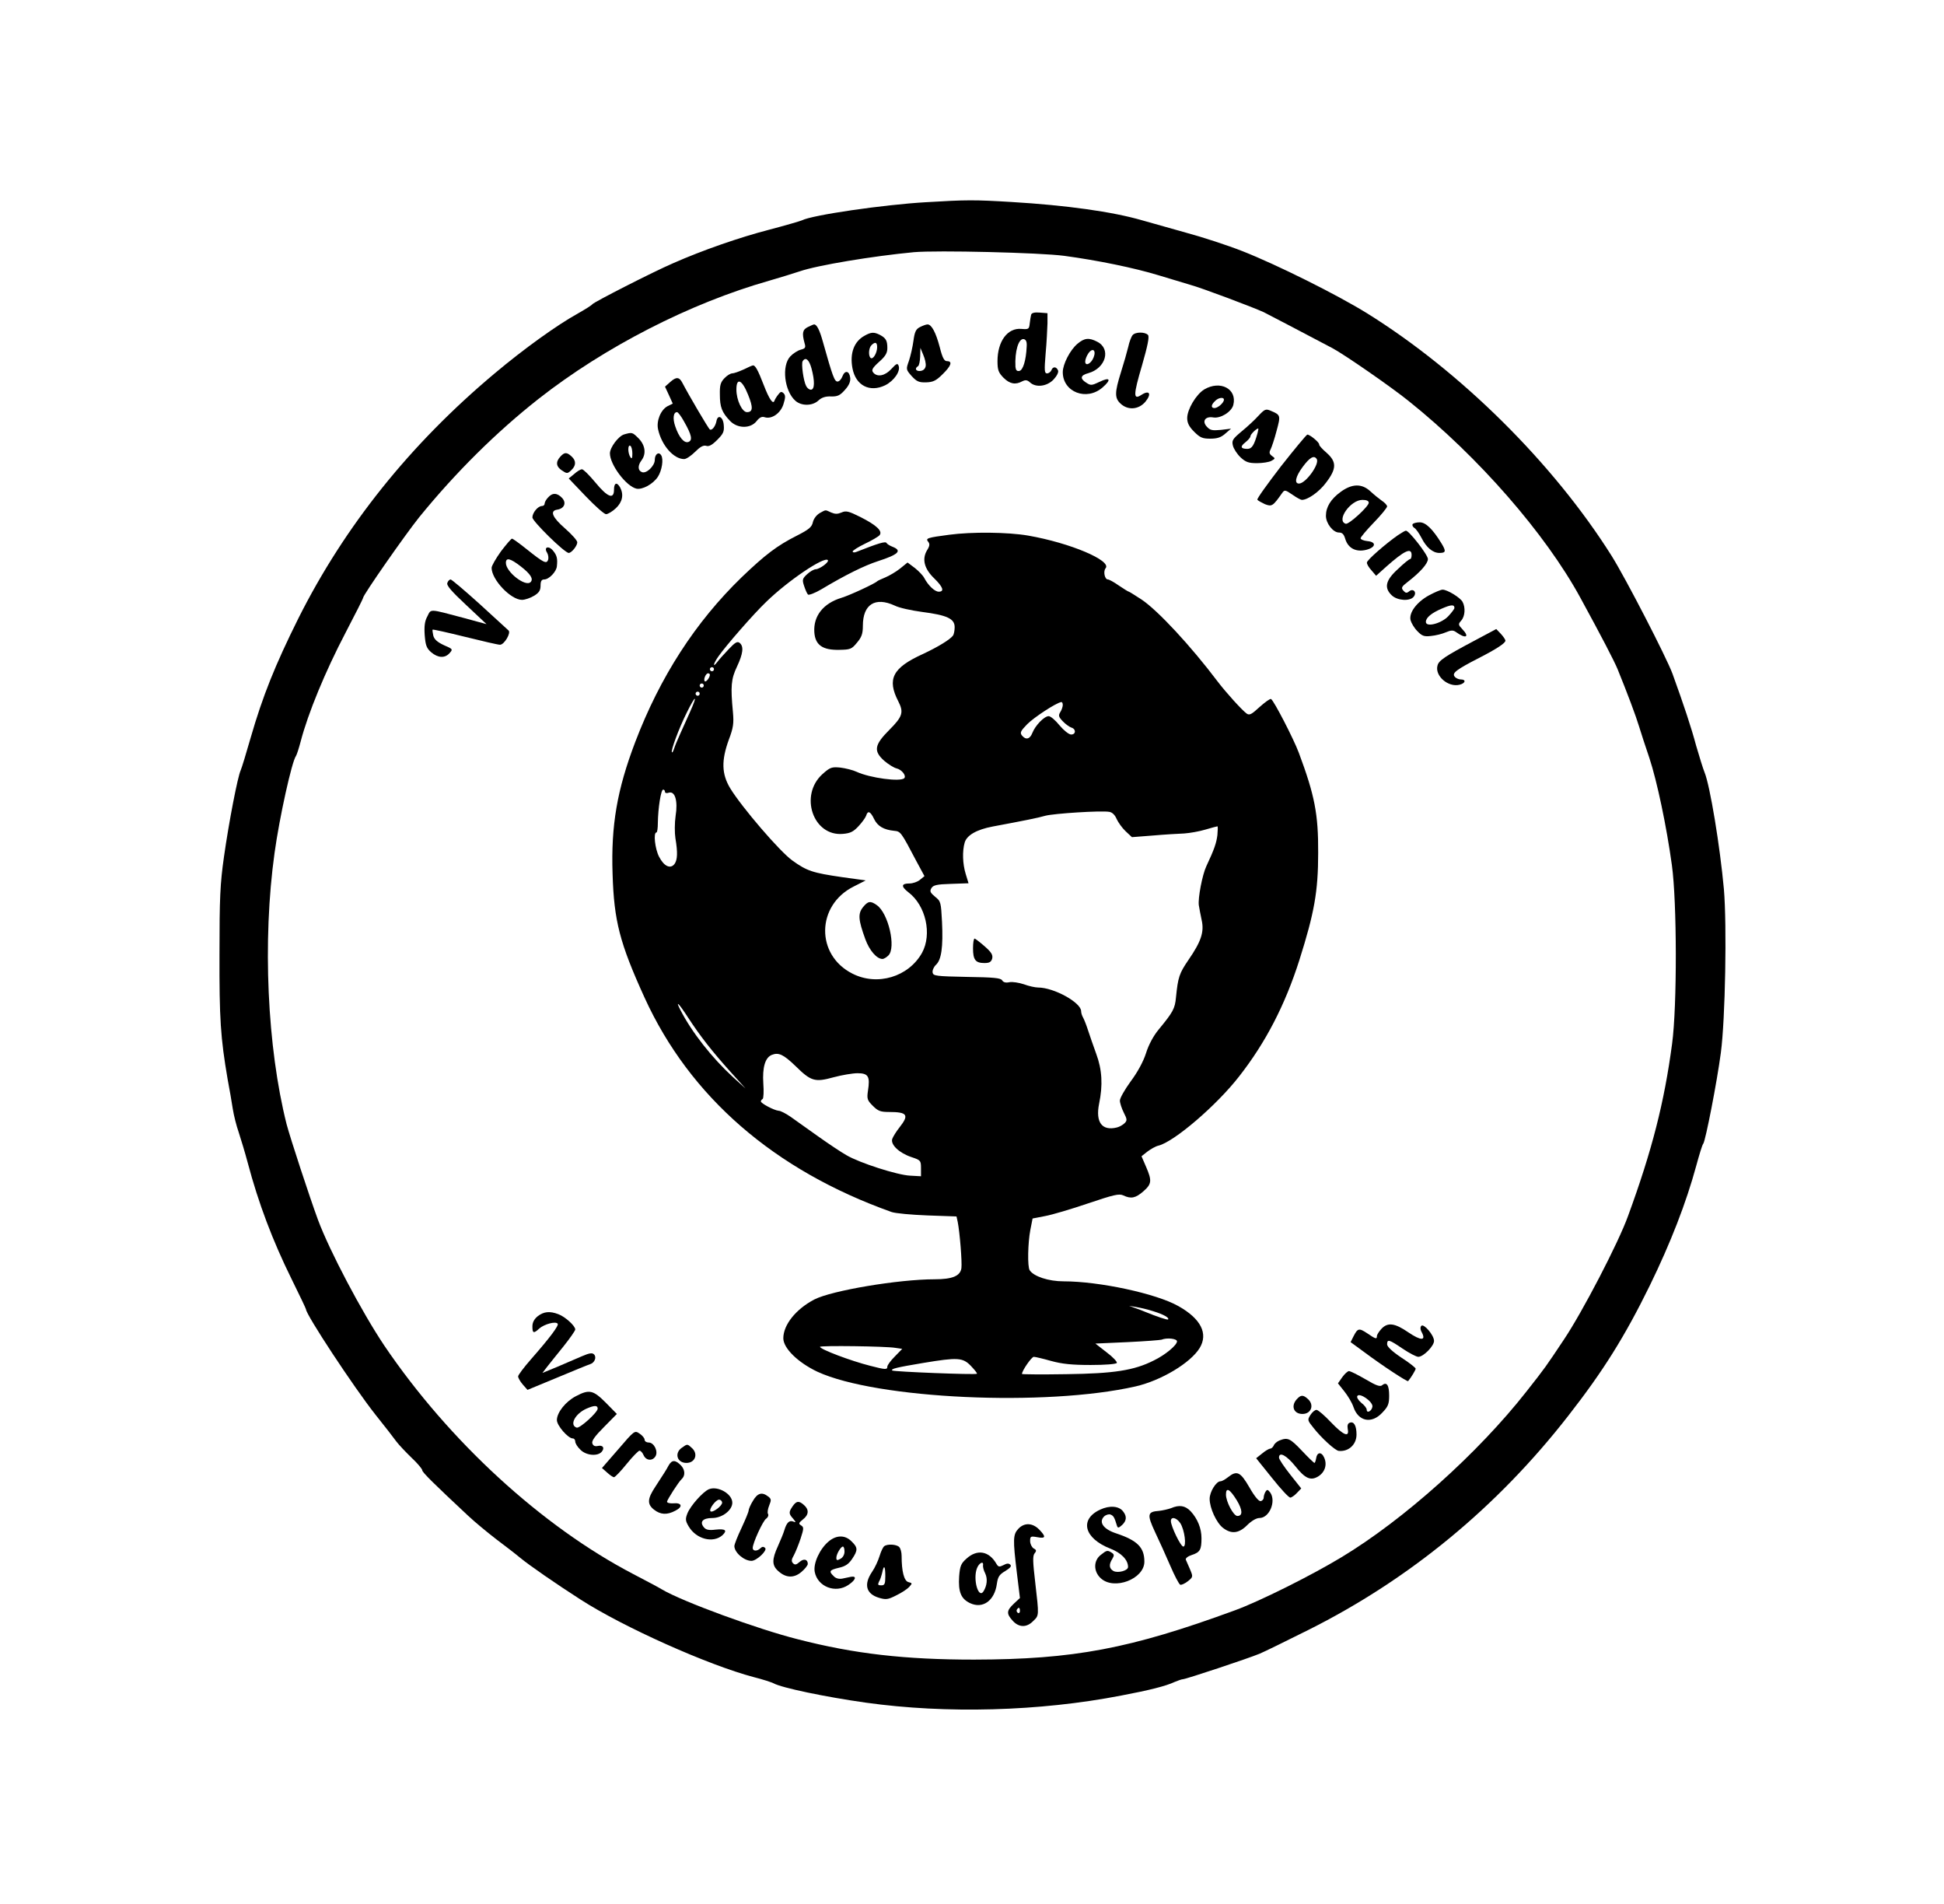<?xml version="1.0" standalone="no"?>
<!DOCTYPE svg PUBLIC "-//W3C//DTD SVG 20010904//EN"
 "http://www.w3.org/TR/2001/REC-SVG-20010904/DTD/svg10.dtd">
<svg version="1.0" xmlns="http://www.w3.org/2000/svg"
 width="953pt" height="933pt" viewBox="0 0 953 933"
 preserveAspectRatio="xMidYMid meet">

<g transform="translate(0,933) scale(0.1,-0.1)"
fill="#000000" stroke="none">
<path d="M4540 8339 c-208 -12 -559 -63 -609 -89 -9 -4 -81 -25 -161 -46 -143
-37 -325 -100 -470 -164 -100 -43 -389 -191 -396 -201 -3 -5 -35 -25 -72 -46
-103 -57 -264 -173 -407 -293 -414 -347 -735 -748 -962 -1200 -115 -231 -175
-381 -234 -585 -22 -77 -44 -149 -49 -160 -15 -32 -58 -255 -82 -424 -19 -133
-22 -203 -22 -476 -1 -317 5 -411 40 -615 9 -47 20 -111 25 -144 5 -32 18 -84
29 -115 10 -31 31 -99 45 -152 52 -196 122 -381 214 -567 39 -79 71 -146 71
-149 0 -26 232 -379 341 -517 44 -55 90 -114 102 -131 12 -16 46 -52 75 -80
29 -27 52 -55 52 -61 0 -10 58 -67 225 -223 33 -31 96 -83 139 -116 44 -33 96
-73 116 -90 45 -37 175 -127 295 -204 211 -136 627 -322 851 -381 44 -11 86
-25 96 -30 39 -22 254 -67 453 -95 394 -55 850 -43 1252 35 138 26 220 47 260
66 17 7 36 14 42 14 14 0 321 102 376 125 22 9 130 62 240 117 495 248 925
602 1273 1049 171 219 277 388 400 639 102 209 178 405 227 585 15 55 30 105
35 110 11 15 67 301 86 445 22 165 30 625 15 802 -19 209 -68 508 -95 573 -7
17 -25 75 -41 130 -24 90 -60 198 -116 353 -30 81 -228 465 -298 577 -285 453
-740 904 -1200 1190 -147 91 -442 238 -610 304 -71 28 -196 69 -278 91 -81 23
-177 50 -213 60 -148 43 -374 74 -640 90 -182 11 -223 11 -420 -1z m678 -263
c163 -22 343 -59 461 -95 53 -16 123 -37 156 -47 53 -14 308 -110 360 -134 16
-8 206 -107 338 -177 58 -31 285 -188 372 -258 342 -273 672 -652 842 -964
107 -196 166 -310 183 -351 48 -118 90 -230 105 -280 9 -30 32 -100 51 -156
37 -112 84 -334 110 -524 25 -179 26 -692 1 -876 -38 -286 -98 -522 -216 -844
-47 -131 -224 -471 -314 -605 -90 -135 -91 -137 -184 -255 -236 -301 -602
-629 -908 -813 -149 -90 -402 -216 -520 -259 -515 -189 -791 -241 -1280 -242
-337 0 -586 28 -865 100 -195 49 -566 185 -665 244 -16 10 -79 43 -140 75
-449 234 -904 652 -1221 1120 -110 164 -268 463 -325 616 -42 114 -136 401
-154 469 -95 377 -119 899 -59 1330 24 174 85 449 105 475 4 6 14 37 23 71 36
138 120 342 220 533 47 90 86 167 86 171 0 14 206 309 275 395 179 220 378
417 585 580 325 255 743 469 1130 579 52 15 120 36 150 46 87 30 359 75 560
94 112 10 620 -2 738 -18z"/>
<path d="M5055 7788 c-2 -7 -5 -26 -7 -43 -3 -28 -5 -30 -41 -27 -68 6 -117
-61 -117 -158 0 -44 5 -56 29 -81 31 -31 59 -36 92 -18 16 8 25 7 38 -5 29
-27 83 -20 115 13 17 18 26 36 23 45 -8 20 -26 21 -33 1 -4 -8 -13 -15 -21
-15 -13 0 -14 13 -7 98 5 53 8 120 9 147 l0 50 -38 3 c-24 2 -39 -1 -42 -10z
m-22 -158 c-3 -66 -18 -115 -36 -118 -12 -2 -17 3 -19 20 -4 75 15 141 41 136
11 -3 16 -13 14 -38z"/>
<path d="M3960 7727 c-26 -13 -29 -30 -16 -78 7 -23 4 -27 -19 -33 -15 -4 -38
-19 -51 -33 -43 -46 -29 -169 25 -217 30 -27 84 -26 113 1 16 15 35 21 62 20
32 -1 44 5 68 32 20 22 28 41 26 59 -4 35 -26 39 -38 8 -5 -14 -16 -26 -24
-26 -15 0 -24 24 -72 195 -16 58 -30 85 -43 85 -3 0 -17 -6 -31 -13z m18 -202
c17 -63 16 -105 -3 -105 -8 0 -18 8 -23 18 -13 24 -25 110 -17 122 14 22 31 8
43 -35z"/>
<path d="M4510 7727 c-20 -10 -26 -23 -32 -67 -4 -30 -14 -74 -22 -98 -15 -42
-15 -43 13 -75 25 -27 36 -32 71 -31 34 1 49 8 81 40 42 41 50 64 21 64 -13 0
-22 16 -35 68 -19 72 -40 112 -60 112 -7 0 -23 -6 -37 -13z m28 -191 c-2 -13
-11 -22 -25 -24 -23 -3 -31 12 -13 23 6 3 10 25 11 48 l1 42 14 -34 c8 -18 14
-43 12 -55z"/>
<path d="M4239 7685 c-52 -28 -74 -86 -60 -160 16 -85 85 -120 161 -83 43 22
76 69 65 96 -5 13 -11 10 -35 -16 -31 -34 -69 -42 -89 -18 -10 12 -5 22 28 52
32 28 41 44 41 68 0 37 -7 49 -37 65 -28 14 -42 14 -74 -4z m61 -56 c0 -28
-19 -61 -31 -54 -13 9 -11 49 3 63 18 18 28 15 28 -9z"/>
<path d="M5552 7687 c-6 -7 -16 -33 -21 -57 -6 -25 -22 -81 -36 -125 -31 -99
-31 -126 -2 -153 36 -34 89 -30 122 9 32 39 20 59 -19 34 -41 -27 -41 -3 3
146 27 94 36 138 29 147 -14 16 -63 16 -76 -1z"/>
<path d="M5282 7645 c-36 -30 -72 -100 -72 -139 0 -98 117 -143 195 -75 45 39
37 53 -16 27 -38 -18 -42 -18 -65 -3 -31 20 -27 36 11 46 86 24 113 119 44
154 -40 21 -63 19 -97 -10z m79 -67 c-12 -31 -41 -45 -41 -20 0 10 7 28 16 41
21 29 39 14 25 -21z"/>
<path d="M3645 7519 c-22 -10 -47 -19 -56 -19 -8 0 -26 -11 -38 -24 -19 -20
-23 -35 -22 -80 0 -61 10 -87 49 -128 36 -39 101 -40 131 -2 14 18 26 24 40
19 35 -11 79 21 92 65 10 32 10 43 0 53 -10 9 -15 8 -26 -7 -8 -10 -16 -23
-18 -29 -7 -22 -26 6 -53 76 -28 73 -42 98 -53 96 -3 0 -24 -9 -46 -20z m22
-123 c26 -63 24 -86 -5 -86 -24 0 -52 59 -52 111 0 61 28 48 57 -25z"/>
<path d="M3286 7458 l-26 -23 19 -41 19 -42 -26 -13 c-33 -18 -55 -72 -46
-113 17 -78 76 -146 128 -146 10 0 34 16 53 35 25 25 41 34 55 30 13 -5 29 4
54 29 30 30 35 41 32 73 -3 41 -30 54 -36 18 -5 -25 -22 -46 -32 -40 -7 4
-106 173 -135 229 -15 29 -30 30 -59 4z m68 -195 c37 -65 42 -91 21 -99 -21
-8 -47 23 -65 77 -13 38 -9 69 9 69 5 0 21 -21 35 -47z"/>
<path d="M5903 7421 c-40 -25 -83 -98 -83 -140 0 -24 9 -42 34 -67 29 -29 41
-34 79 -34 34 0 53 6 74 25 l28 24 -50 -6 c-42 -4 -53 -2 -69 16 -25 27 -7 52
32 45 35 -6 89 27 98 61 20 79 -64 123 -143 76z m97 -50 c0 -15 -30 -41 -46
-41 -18 0 -18 15 2 34 17 18 44 21 44 7z"/>
<path d="M6169 7292 c-19 -21 -56 -55 -83 -77 -44 -37 -48 -44 -42 -69 4 -16
21 -42 38 -58 25 -23 39 -28 80 -28 27 0 59 5 70 11 20 11 21 12 4 24 -14 10
-15 18 -7 33 5 10 19 51 29 90 21 77 20 78 -29 99 -24 10 -29 8 -60 -25z m-4
-84 c-17 -61 -28 -78 -50 -78 -33 0 -37 11 -10 32 14 11 25 24 25 30 0 9 28
37 38 38 2 0 0 -10 -3 -22z"/>
<path d="M3060 7201 c-28 -8 -70 -64 -70 -93 0 -55 79 -161 130 -173 29 -6 81
22 105 58 20 31 29 87 16 106 -12 19 -31 5 -31 -23 0 -29 -41 -69 -63 -60 -21
8 -21 33 -2 58 24 32 18 74 -14 107 -31 31 -32 31 -71 20z m40 -94 c0 -24 -3
-28 -10 -17 -13 20 -13 63 0 55 6 -3 10 -21 10 -38z"/>
<path d="M6280 7045 c-66 -86 -119 -159 -116 -164 3 -5 20 -14 37 -22 34 -13
39 -10 84 54 12 17 15 17 50 -7 21 -15 42 -26 47 -26 29 0 85 39 119 85 52 68
52 102 2 146 -21 18 -37 36 -36 40 3 9 -45 49 -58 49 -4 0 -62 -70 -129 -155z
m175 35 c15 -24 -54 -120 -87 -120 -24 0 -17 34 17 80 35 48 57 61 70 40z"/>
<path d="M2747 7092 c-24 -26 -21 -49 8 -68 24 -16 27 -16 45 1 25 23 25 47 2
68 -24 22 -35 21 -55 -1z"/>
<path d="M2815 7007 l-27 -22 84 -88 c46 -48 90 -87 99 -87 9 0 31 13 48 29
32 30 40 66 21 102 -16 28 -30 23 -30 -11 0 -49 -31 -38 -91 35 -30 36 -59 65
-66 65 -7 0 -24 -10 -38 -23z"/>
<path d="M6572 6919 c-48 -35 -72 -74 -72 -117 0 -37 35 -82 64 -82 16 0 24
-8 31 -32 14 -45 52 -65 102 -53 48 12 52 39 6 43 -18 2 -33 8 -33 14 0 5 29
40 65 77 36 37 65 73 65 79 0 6 -12 19 -26 28 -14 10 -39 30 -56 46 -42 39
-90 38 -146 -3z m138 -53 c0 -18 -98 -108 -113 -103 -48 15 23 117 82 117 20
0 31 -5 31 -14z"/>
<path d="M2687 6892 c-10 -10 -17 -24 -17 -30 0 -7 -6 -12 -13 -12 -20 0 -47
-33 -47 -56 0 -19 158 -174 178 -174 14 0 42 35 42 52 0 9 -27 39 -60 68 -62
54 -76 86 -39 92 35 5 47 33 25 57 -24 26 -48 27 -69 3z"/>
<path d="M4018 6815 c-15 -9 -29 -27 -33 -44 -5 -24 -19 -36 -78 -66 -99 -50
-156 -94 -271 -204 -227 -220 -400 -488 -522 -808 -89 -234 -119 -408 -111
-646 7 -231 35 -339 157 -607 222 -486 635 -845 1210 -1050 19 -7 99 -14 177
-17 l142 -5 6 -27 c10 -51 22 -197 18 -227 -6 -38 -44 -54 -132 -54 -175 0
-504 -55 -589 -99 -90 -47 -152 -124 -152 -190 0 -49 72 -119 167 -164 290
-134 1120 -172 1560 -72 126 29 269 115 314 188 43 71 6 144 -105 206 -108 61
-387 121 -562 121 -74 0 -146 24 -166 54 -12 17 -9 136 3 198 l11 56 62 12
c33 6 128 34 210 62 125 42 152 49 173 39 38 -18 60 -13 98 20 41 36 43 52 13
121 l-22 51 29 23 c16 12 40 26 54 29 77 19 286 198 396 340 130 166 225 350
295 570 73 231 92 335 92 525 1 190 -17 282 -95 491 -25 67 -122 255 -136 263
-4 3 -29 -15 -56 -39 -40 -37 -50 -42 -64 -32 -23 17 -101 103 -142 157 -132
175 -293 348 -372 401 -32 21 -61 39 -63 39 -3 0 -25 14 -49 30 -24 17 -48 30
-54 30 -15 0 -24 39 -11 55 31 37 -173 124 -380 160 -99 17 -275 19 -387 4
-106 -14 -117 -17 -103 -34 9 -11 8 -21 -6 -43 -25 -43 -13 -90 36 -137 43
-42 51 -65 22 -65 -20 0 -52 31 -71 67 -6 12 -27 34 -46 49 l-36 27 -37 -30
c-20 -16 -53 -35 -72 -43 -19 -8 -37 -16 -40 -19 -10 -11 -135 -69 -175 -81
-89 -27 -138 -89 -133 -168 4 -63 40 -89 123 -87 53 1 60 3 86 35 23 27 29 44
29 83 0 105 60 143 156 99 21 -11 81 -24 133 -31 124 -16 161 -33 161 -75 0
-17 -4 -35 -8 -41 -15 -20 -74 -56 -149 -91 -147 -67 -176 -122 -119 -232 27
-53 21 -74 -44 -139 -74 -74 -79 -104 -25 -152 20 -17 47 -34 60 -37 26 -6 49
-36 38 -48 -19 -19 -168 1 -233 31 -19 9 -56 18 -81 21 -42 4 -50 1 -87 -32
-115 -104 -46 -306 100 -293 37 3 52 11 77 38 17 18 34 42 37 51 8 27 21 22
39 -16 17 -35 47 -53 99 -58 31 -3 33 -5 108 -148 l40 -74 -22 -18 c-12 -10
-35 -18 -51 -18 -41 0 -43 -14 -6 -43 86 -65 117 -206 67 -297 -66 -118 -219
-164 -341 -102 -181 91 -178 335 6 427 l59 30 -116 16 c-144 21 -172 30 -243
81 -62 44 -248 261 -305 354 -43 71 -44 137 -7 239 22 58 25 80 20 135 -12
127 -9 162 20 223 30 64 34 99 13 116 -11 9 -22 3 -54 -31 -23 -24 -48 -52
-56 -63 -24 -31 -19 -7 6 28 37 53 173 209 235 268 107 104 283 222 301 204 9
-9 -39 -44 -59 -45 -9 0 -28 -11 -42 -24 -24 -22 -25 -28 -15 -58 6 -18 14
-37 19 -42 4 -4 34 7 66 26 117 70 210 116 278 138 99 32 119 51 71 70 -13 5
-27 13 -30 19 -6 9 -41 -2 -148 -44 -10 -4 -18 -3 -18 2 0 5 27 22 60 38 34
16 66 35 72 42 16 20 -15 49 -94 89 -58 29 -71 32 -93 22 -19 -8 -31 -8 -50 0
-31 14 -24 15 -57 -3z m-518 -765 c0 -5 -4 -10 -10 -10 -5 0 -10 5 -10 10 0 6
5 10 10 10 6 0 10 -4 10 -10z m-20 -27 c0 -14 -19 -38 -25 -32 -8 8 5 39 16
39 5 0 9 -3 9 -7z m-30 -53 c0 -5 -4 -10 -10 -10 -5 0 -10 5 -10 10 0 6 5 10
10 10 6 0 10 -4 10 -10z m-20 -40 c0 -5 -4 -10 -10 -10 -5 0 -10 5 -10 10 0 6
5 10 10 10 6 0 10 -4 10 -10z m-48 -91 c-16 -35 -38 -84 -49 -109 -11 -25 -24
-55 -28 -68 -4 -13 -9 -22 -11 -19 -7 6 34 117 73 195 44 89 55 90 15 1z
m1828 36 c0 -8 -5 -24 -12 -35 -10 -16 -9 -23 11 -44 13 -14 32 -28 43 -32 24
-7 23 -34 -1 -34 -11 0 -36 20 -57 45 -20 25 -44 45 -53 45 -22 0 -66 -46 -80
-82 -12 -31 -32 -36 -51 -13 -11 14 -7 22 26 56 34 34 144 106 167 108 4 1 7
-6 7 -14z m-1950 -426 c0 -6 8 -8 19 -4 30 9 45 -40 33 -114 -5 -34 -5 -83 -1
-109 12 -71 10 -106 -4 -126 -20 -27 -52 -12 -76 35 -20 38 -29 119 -13 119 4
0 7 21 7 48 1 71 15 162 26 162 5 0 9 -5 9 -11z m2214 -133 c8 -17 27 -44 44
-60 l31 -29 103 8 c57 5 126 9 153 10 28 2 74 10 104 19 30 9 57 16 59 16 3 0
2 -19 0 -43 -5 -39 -15 -69 -54 -152 -20 -42 -42 -158 -37 -192 2 -15 9 -48
14 -73 13 -58 -3 -105 -65 -195 -45 -66 -51 -84 -61 -183 -5 -56 -15 -73 -85
-158 -25 -30 -49 -74 -62 -116 -13 -41 -42 -94 -75 -138 -29 -40 -53 -82 -53
-94 0 -12 9 -39 19 -59 17 -33 17 -39 4 -52 -8 -8 -25 -18 -38 -21 -73 -18
-105 26 -87 116 19 91 15 167 -14 245 -14 39 -32 90 -40 115 -8 25 -19 53 -24
62 -6 10 -10 24 -10 32 0 42 -133 116 -211 116 -14 0 -46 7 -70 16 -24 8 -56
13 -71 10 -18 -4 -30 0 -35 9 -7 12 -42 15 -173 17 -151 3 -165 5 -168 21 -2
11 5 27 16 38 27 24 36 87 30 211 -5 96 -6 101 -34 123 -24 20 -27 27 -18 42
9 15 27 19 96 21 l86 3 -14 46 c-15 49 -17 111 -5 153 10 36 58 64 137 79 155
29 221 42 259 53 42 11 273 26 313 19 14 -2 28 -15 36 -35z m-2101 -973 c60
-92 118 -166 207 -265 l75 -83 -63 57 c-102 94 -200 218 -256 327 -27 52 -9
35 37 -36z m527 -238 c76 -75 95 -80 186 -55 41 11 94 20 118 20 53 0 62 -16
51 -86 -6 -40 -3 -47 24 -74 25 -25 37 -30 79 -30 90 0 100 -14 52 -75 -16
-20 -32 -46 -36 -57 -9 -28 34 -69 94 -89 45 -15 47 -17 47 -55 l0 -39 -54 3
c-62 3 -246 62 -311 100 -25 14 -88 56 -140 93 -52 37 -113 80 -135 96 -22 15
-48 29 -58 29 -22 2 -87 36 -87 46 0 4 4 9 9 12 4 3 6 37 3 76 -5 79 9 127 42
140 33 13 57 2 116 -55z m1755 -1202 c49 -15 79 -32 71 -40 -3 -3 -55 14 -111
37 -11 5 -33 13 -50 19 l-30 11 35 -6 c19 -3 58 -12 85 -21z m115 -147 c0 -19
-58 -67 -114 -94 -97 -49 -196 -64 -428 -67 -120 -2 -218 -1 -218 1 0 16 47
84 58 84 7 0 45 -9 84 -20 54 -15 103 -20 195 -20 68 0 124 4 128 10 3 5 -19
29 -50 52 l-55 43 157 7 c86 4 161 10 167 12 27 11 76 5 76 -8z m-1381 -32
l34 -5 -37 -38 c-20 -20 -36 -42 -36 -49 0 -16 -10 -15 -84 4 -95 24 -246 81
-246 93 0 7 323 3 369 -5z m371 -89 c18 -19 32 -36 29 -38 -7 -6 -409 10 -415
16 -8 8 20 15 152 37 169 28 194 27 234 -15z"/>
<path d="M4770 4682 c0 -56 12 -72 56 -72 24 0 33 5 38 22 4 18 -4 31 -37 60
-23 20 -45 37 -49 38 -5 0 -8 -22 -8 -48z"/>
<path d="M6925 6761 c-3 -6 1 -13 8 -18 8 -4 24 -27 36 -50 23 -46 55 -73 87
-73 32 0 34 8 11 46 -44 72 -78 104 -107 104 -16 0 -31 -4 -35 -9z"/>
<path d="M6853 6707 c-59 -41 -152 -122 -152 -134 -1 -7 9 -24 22 -38 l23 -27
49 44 c90 80 125 96 125 58 0 -11 -3 -20 -7 -20 -5 0 -32 -22 -60 -49 -61 -55
-69 -92 -30 -129 28 -26 88 -30 107 -7 18 22 -2 44 -23 26 -11 -9 -17 -8 -28
5 -11 13 -8 19 22 42 62 48 99 90 99 112 0 21 -94 141 -108 139 -4 0 -21 -10
-39 -22z"/>
<path d="M2456 6628 c-25 -35 -46 -71 -46 -81 0 -58 94 -157 149 -157 14 0 41
9 59 20 25 15 32 27 32 50 0 22 5 30 18 30 23 0 60 38 62 65 4 37 0 53 -18 75
-22 28 -48 19 -30 -9 6 -10 8 -26 5 -35 -8 -21 -21 -15 -106 53 -35 28 -67 51
-71 51 -4 0 -28 -28 -54 -62z m97 -74 c49 -38 63 -62 48 -77 -25 -25 -121 50
-121 94 0 28 21 23 73 -17z"/>
<path d="M2193 6473 c-5 -12 20 -41 93 -109 l99 -93 -110 30 c-174 46 -161 46
-180 8 -13 -23 -16 -49 -13 -92 4 -50 9 -64 32 -84 33 -28 67 -30 90 -4 17 19
16 20 -28 39 -32 15 -47 28 -52 47 -3 14 -5 28 -3 29 2 2 73 -14 158 -35 85
-21 162 -39 172 -39 21 0 55 58 42 70 -4 4 -68 62 -141 129 -73 66 -138 121
-143 121 -5 0 -13 -7 -16 -17z"/>
<path d="M7005 6412 c-60 -33 -99 -85 -90 -122 4 -14 18 -38 33 -53 23 -24 33
-28 67 -24 22 2 55 10 73 18 26 11 36 11 50 1 47 -34 68 -25 32 13 -22 23 -22
26 -7 43 19 21 22 64 7 92 -11 21 -75 60 -98 60 -9 0 -39 -13 -67 -28z m125
-62 c0 -4 -13 -22 -30 -40 -34 -36 -110 -56 -110 -28 0 21 28 44 80 66 44 19
60 20 60 2z"/>
<path d="M7230 6191 c-147 -78 -177 -98 -183 -123 -14 -50 52 -108 108 -94 29
7 34 26 6 26 -10 0 -24 6 -30 14 -14 17 8 34 119 91 86 44 130 73 130 85 0 5
-10 20 -22 33 l-23 24 -105 -56z"/>
<path d="M4230 4883 c-25 -32 -22 -62 12 -156 20 -55 56 -97 84 -97 7 0 20 8
29 17 39 38 0 208 -57 247 -31 22 -43 20 -68 -11z"/>
<path d="M2636 2879 c-17 -14 -26 -30 -26 -50 0 -34 6 -36 34 -10 24 21 81 37
90 23 6 -9 -38 -68 -131 -174 -35 -40 -63 -77 -63 -84 0 -7 10 -25 23 -40 l23
-26 145 60 c79 33 152 63 162 66 22 7 33 34 19 48 -9 9 -24 6 -59 -9 -27 -12
-81 -35 -121 -52 l-73 -30 23 30 c13 16 49 62 81 101 31 39 57 76 57 82 0 18
-50 63 -83 75 -42 16 -71 13 -101 -10z"/>
<path d="M6772 2817 c-12 -13 -22 -29 -22 -35 0 -17 -6 -15 -47 13 -41 27 -47
26 -68 -15 l-14 -28 67 -49 c91 -68 212 -147 215 -142 16 19 37 55 37 61 0 4
-31 29 -70 54 -45 30 -70 54 -70 65 0 27 10 24 76 -21 33 -22 67 -40 77 -40
25 0 77 53 77 78 0 28 -50 86 -62 74 -6 -6 -6 -18 2 -32 22 -42 -4 -42 -66 0
-67 46 -101 50 -132 17z"/>
<path d="M6580 2580 l-21 -30 31 -39 c17 -21 38 -56 45 -77 24 -71 89 -84 141
-28 29 30 34 43 34 84 0 51 -12 69 -34 51 -10 -9 -30 -2 -82 29 -38 22 -74 40
-81 40 -6 0 -21 -13 -33 -30z m148 -144 c-3 -22 -28 -35 -28 -15 0 7 -12 23
-27 34 -15 13 -23 27 -19 33 11 18 77 -28 74 -52z"/>
<path d="M2823 2487 c-50 -26 -93 -80 -93 -117 0 -27 55 -90 78 -90 7 0 12 -7
12 -15 0 -9 11 -27 25 -40 28 -29 85 -34 105 -10 16 19 5 34 -20 28 -13 -3
-22 1 -26 12 -5 12 11 35 57 81 l63 64 -54 55 c-62 62 -81 67 -147 32z m107
-61 c0 -18 -88 -98 -103 -93 -37 12 -8 68 48 93 39 17 55 17 55 0z"/>
<path d="M6357 2472 c-30 -33 -15 -72 28 -72 43 0 59 44 27 73 -24 22 -35 21
-55 -1z"/>
<path d="M6424 2395 c-15 -24 -15 -26 15 -63 38 -49 107 -112 124 -113 48 -5
87 31 87 80 0 44 -13 66 -33 58 -10 -3 -13 -14 -10 -31 9 -43 -21 -31 -83 34
-31 33 -63 60 -70 60 -8 0 -21 -11 -30 -25z"/>
<path d="M3031 2227 l-80 -92 25 -22 c14 -13 29 -23 34 -23 5 0 33 29 62 65
29 36 58 65 63 65 6 0 15 -10 20 -22 12 -27 43 -30 58 -6 15 23 -6 68 -33 68
-11 0 -20 6 -20 14 0 7 -11 21 -25 30 -24 16 -25 15 -104 -77z"/>
<path d="M6272 2270 c-12 -5 -25 -16 -28 -25 -4 -8 -11 -15 -18 -15 -6 -1 -24
-11 -39 -24 l-29 -23 78 -97 c42 -53 82 -96 89 -96 6 0 21 10 33 23 l21 22
-54 68 c-30 38 -55 75 -55 83 0 31 37 11 79 -41 50 -63 77 -74 115 -50 32 21
43 58 27 92 -13 29 -35 26 -39 -5 -2 -12 -6 -22 -8 -22 -3 0 -31 27 -62 60
-58 61 -69 66 -110 50z"/>
<path d="M3342 2234 c-37 -26 -23 -74 23 -74 43 0 59 44 27 73 -23 21 -22 21
-50 1z"/>
<path d="M3278 2148 c-14 -26 -21 -36 -65 -104 -40 -60 -41 -86 -7 -113 32
-25 64 -27 105 -5 38 19 32 40 -10 36 -17 -1 -31 2 -31 8 0 9 58 99 71 110 19
17 18 45 -2 67 -28 29 -45 29 -61 1z"/>
<path d="M6020 2090 c-14 -11 -30 -20 -37 -20 -21 0 -53 -52 -53 -86 0 -45 33
-117 65 -142 41 -32 78 -28 119 13 21 21 45 35 60 35 49 0 83 82 53 125 -12
15 -15 16 -23 4 -5 -8 -9 -21 -9 -29 0 -8 -7 -16 -15 -17 -9 -2 -30 23 -55 67
-44 76 -61 85 -105 50z m43 -113 c29 -48 30 -77 3 -77 -19 0 -56 70 -56 105 0
38 19 27 53 -28z"/>
<path d="M3475 2031 c-30 -13 -90 -81 -105 -118 -11 -28 -10 -37 6 -64 37 -63
120 -84 166 -43 25 24 14 32 -35 27 -31 -4 -46 -1 -56 11 -23 27 -6 46 41 46
48 0 98 38 98 75 0 44 -72 84 -115 66z m65 -66 c0 -16 -47 -51 -57 -42 -9 10
26 57 42 57 8 0 15 -7 15 -15z"/>
<path d="M3691 1974 c-12 -19 -21 -41 -21 -47 0 -7 -16 -45 -35 -86 -19 -40
-35 -80 -35 -89 1 -32 48 -72 84 -72 25 0 79 51 67 63 -8 8 -15 7 -23 -1 -16
-16 -38 -15 -38 1 0 24 49 131 65 143 10 7 14 18 10 24 -4 6 -1 25 6 42 11 27
10 32 -6 44 -30 23 -52 16 -74 -22z"/>
<path d="M3886 1948 c-20 -29 -20 -37 2 -61 15 -19 15 -20 0 -14 -19 7 -32 -6
-43 -43 -4 -14 -18 -48 -31 -77 -30 -65 -30 -94 -1 -121 38 -36 78 -38 115 -7
18 15 32 33 32 40 0 23 -20 28 -41 9 -15 -13 -22 -15 -31 -6 -9 9 -9 18 4 40
8 15 23 52 33 82 16 49 16 55 2 64 -13 8 -12 12 9 29 29 22 31 48 6 70 -25 23
-38 21 -56 -5z"/>
<path d="M5393 1931 c-103 -48 -78 -141 50 -191 54 -21 87 -55 87 -90 0 -18
-49 -31 -71 -20 -22 12 -24 32 -6 60 10 17 9 22 -3 30 -21 13 -24 13 -54 -11
-36 -28 -36 -81 0 -114 65 -61 214 -4 214 81 0 70 -34 104 -139 139 -61 20
-86 54 -59 82 9 9 24 13 32 10 15 -6 19 -13 32 -56 4 -11 8 -10 24 4 23 21 25
43 6 67 -20 27 -66 31 -113 9z"/>
<path d="M5740 1938 c-14 -5 -40 -11 -58 -13 -57 -4 -60 -17 -20 -103 20 -42
54 -117 75 -166 21 -49 43 -91 49 -93 6 -2 23 6 37 17 26 21 26 22 11 58 -9
20 -18 42 -21 48 -2 7 11 17 30 23 40 13 47 26 47 82 0 48 -19 95 -53 132 -27
28 -55 33 -97 15z m46 -73 c21 -32 32 -115 15 -115 -13 0 -61 100 -61 125 0
24 28 17 46 -10z"/>
<path d="M4992 1837 c-26 -28 -27 -51 -7 -216 l15 -123 -30 -28 c-36 -34 -37
-49 -5 -84 30 -33 68 -34 100 -1 29 28 29 24 10 189 -12 102 -13 131 -3 143
10 12 9 17 -5 24 -9 6 -17 22 -17 36 0 23 2 25 35 19 42 -8 44 2 9 38 -33 33
-73 34 -102 3z m8 -403 c0 -8 -5 -12 -10 -9 -6 4 -8 11 -5 16 9 14 15 11 15
-7z"/>
<path d="M4062 1775 c-43 -36 -76 -107 -68 -149 14 -73 102 -107 165 -64 36
24 43 45 13 40 -9 -2 -29 -6 -43 -9 -16 -3 -32 1 -42 12 -25 24 -21 30 25 41
32 7 48 18 65 43 29 43 29 56 -2 86 -32 33 -75 32 -113 0z m78 -50 c0 -14 -8
-29 -20 -35 -16 -9 -20 -8 -20 5 0 18 22 55 32 55 5 0 8 -11 8 -25z"/>
<path d="M4335 1752 c-6 -4 -16 -25 -23 -48 -7 -23 -23 -58 -37 -78 -42 -62
-29 -108 34 -127 34 -10 44 -9 85 12 25 12 54 31 63 41 16 18 16 19 -4 24 -21
6 -33 52 -33 128 0 18 -5 37 -12 44 -13 13 -57 16 -73 4z m5 -147 c0 -38 -3
-45 -20 -45 -16 0 -18 3 -11 18 6 9 12 29 16 45 8 40 15 33 15 -18z"/>
<path d="M4738 1691 c-27 -24 -32 -36 -36 -87 -5 -76 9 -110 53 -131 63 -30
121 12 132 95 5 34 12 45 41 62 24 15 32 24 25 31 -8 8 -18 7 -34 -2 -20 -10
-25 -9 -34 6 -36 63 -94 74 -147 26z m81 -33 c-1 -7 3 -25 11 -40 12 -26 9
-59 -9 -88 -25 -37 -52 60 -32 113 10 27 34 39 30 15z"/>
</g>
</svg>
